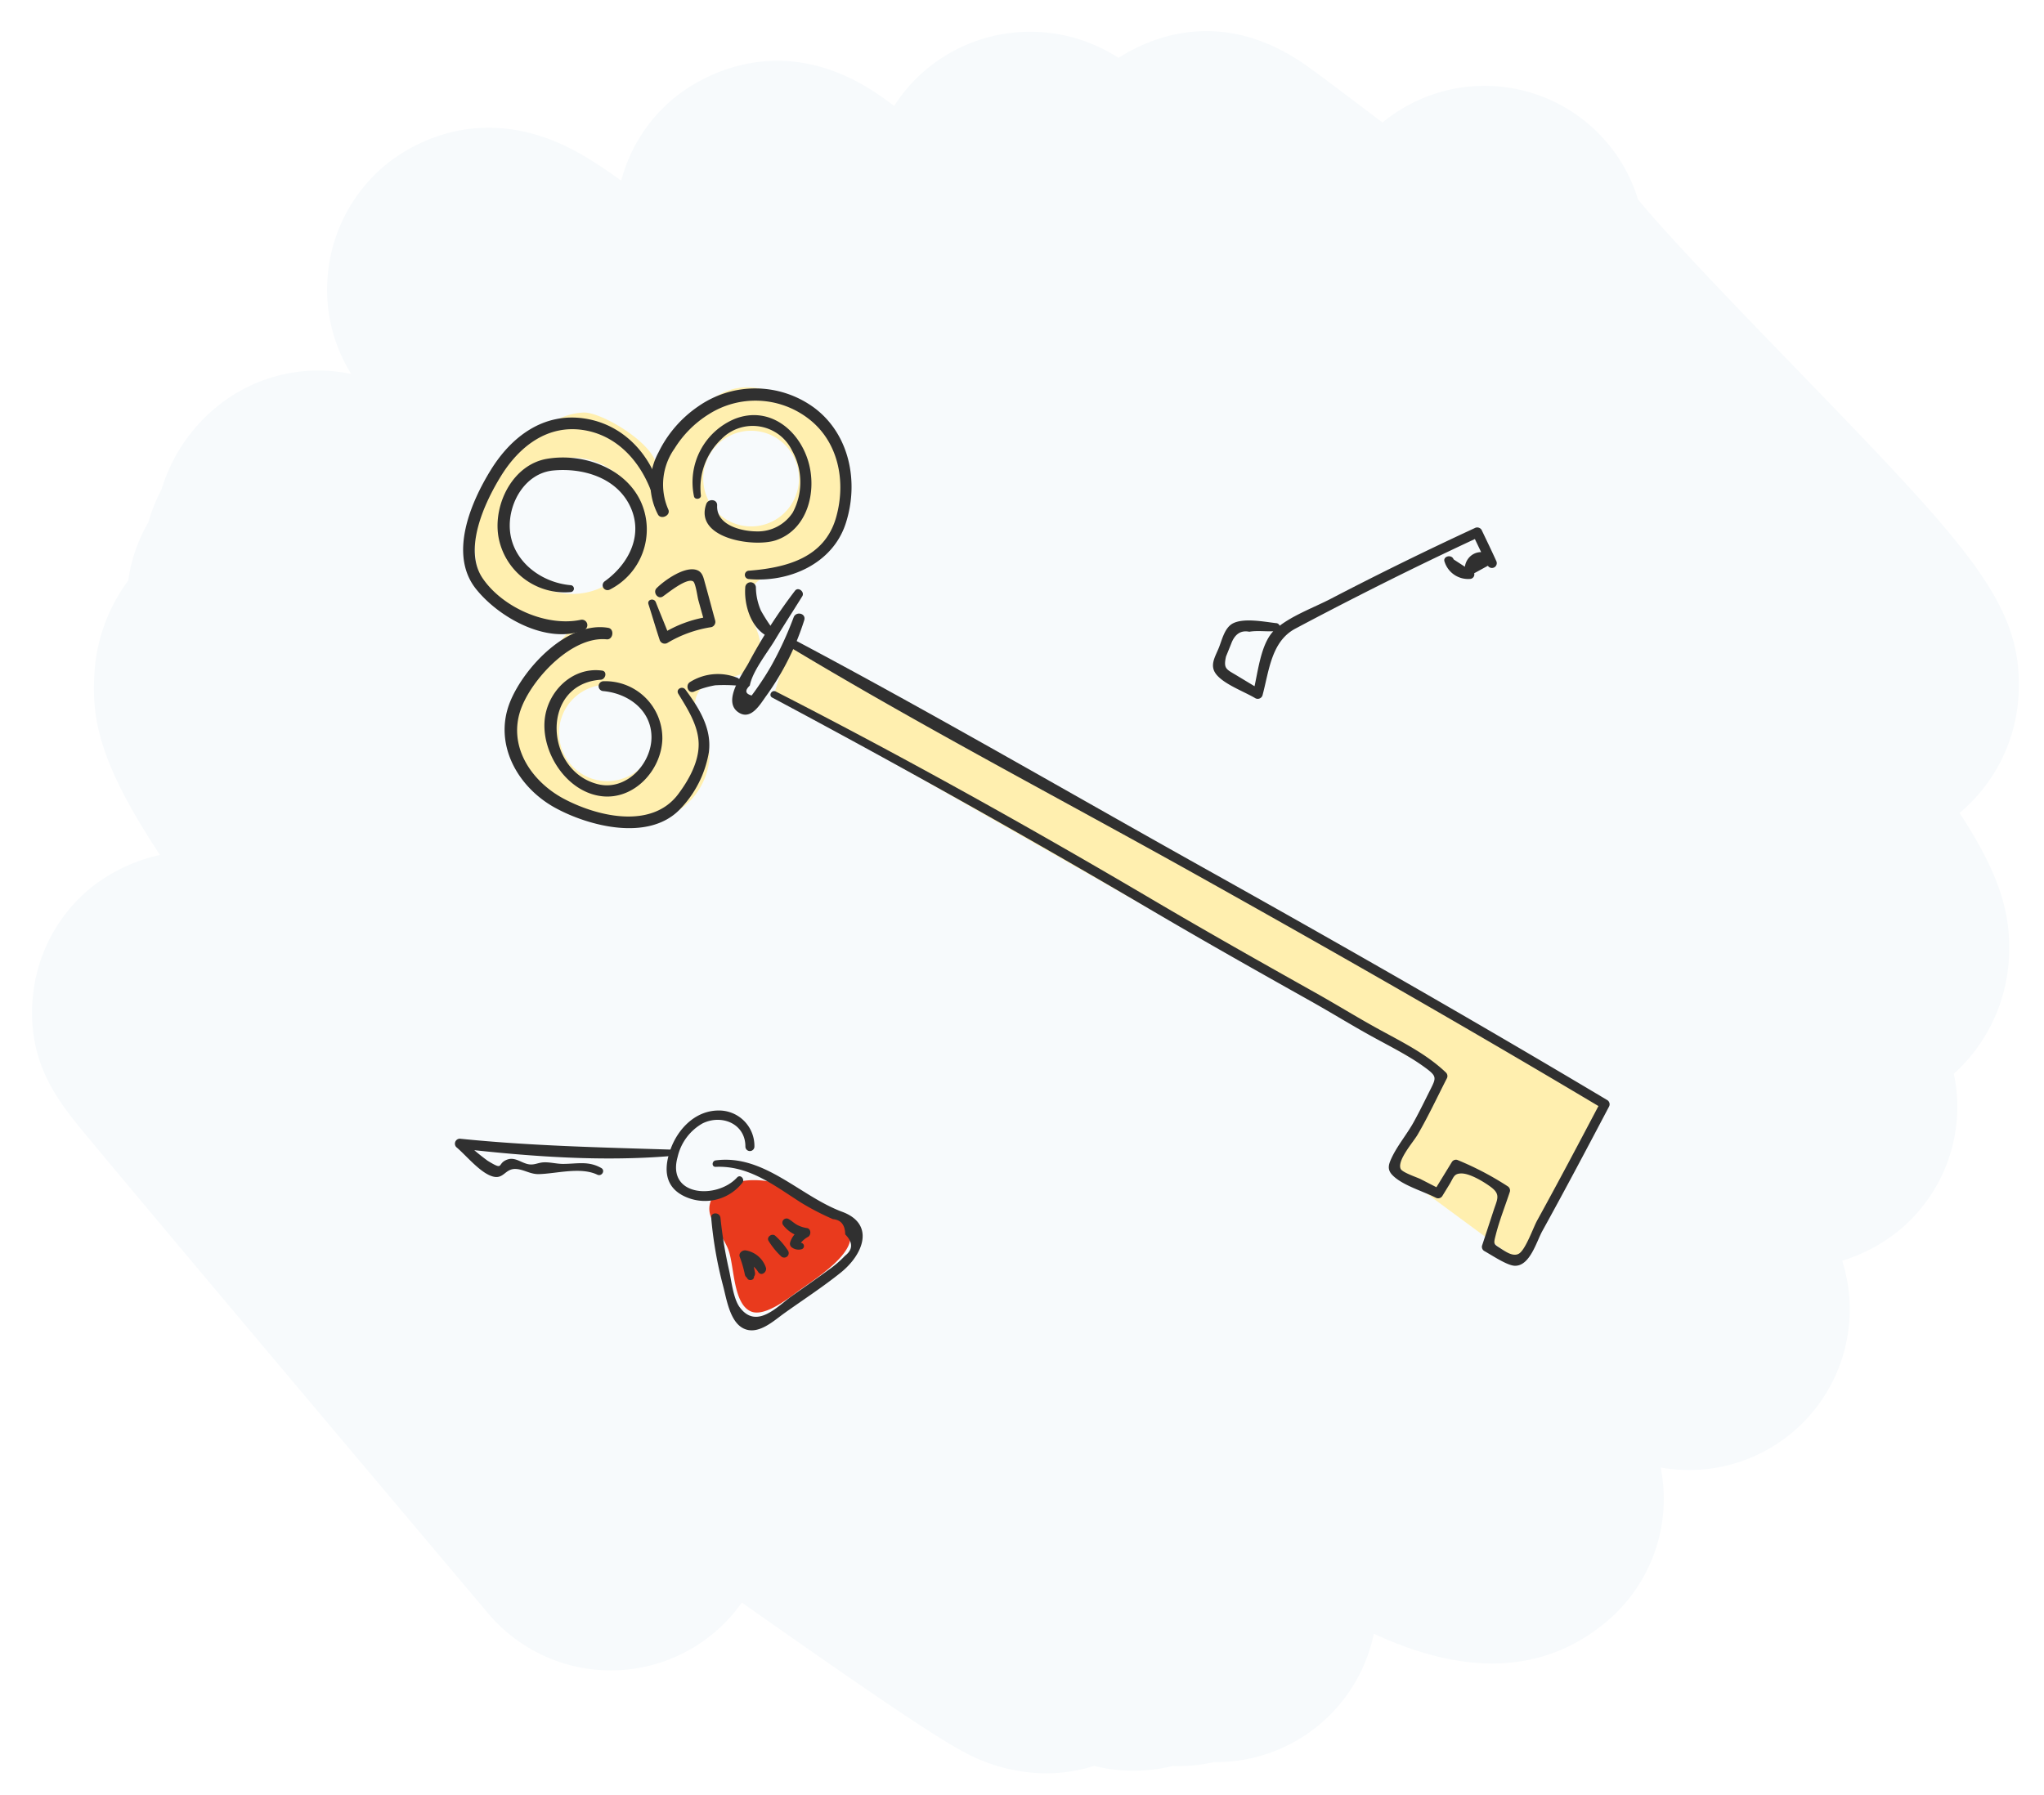 <svg xmlns="http://www.w3.org/2000/svg" viewBox="0 0 255 224"><defs><style>.cls-1{fill:#f7fafc;}.cls-2{fill:#e93a1d;}.cls-3{fill:#ffefaf;}.cls-4{fill:#303030;}</style></defs><title>DN_Service-SEO-img-8</title><g id="back"><path class="cls-1" d="M130.488,221.29a21.692,21.692,0,0,1-10.281-2.689c-.952-.509-2.036-1.148-3.41-2.014-2.006-1.263-4.706-3.054-8.255-5.477-4.14-2.825-9.497-6.554-15.992-11.131a20.016,20.016,0,0,1-31.637,1.368s-13.062-15.487-26.122-31.011c-6.537-7.771-13.074-15.55-17.975-21.405-2.473-2.954-4.532-5.423-5.974-7.162-3.506-4.232-7.48-9.029-6.757-17.266a19.997,19.997,0,0,1,7.037-13.543,21.047,21.047,0,0,1,8.839-4.274C12.286,95.106,11.499,89.66,11.76,84.389a21.602,21.602,0,0,1,4.237-11.942,19.961,19.961,0,0,1,2.516-7.281,20.635,20.635,0,0,1,1.63-4.071A21.201,21.201,0,0,1,26.855,50.92,19.968,19.968,0,0,1,43.82,46.668,19.799,19.799,0,0,1,40.883,34.424a20.11,20.11,0,0,1,7.089-13.735c2.623-2.2,12.148-8.771,24.923-1.208,1.323.782,2.81,1.769,4.607,3.06a19.905,19.905,0,0,1,6.481-10.218c1.972-1.655,12.474-9.456,25.584-.535.609.415,1.263.886,1.983,1.431a19.982,19.982,0,0,1,4.001-4.556,20.243,20.243,0,0,1,23.047-2.014c.321.179.642.366.964.566C143.586,4.63,152.6.729,163.164,8.314c.685.491,1.676,1.222,2.93,2.158,1.661,1.241,3.829,2.879,6.381,4.817a20.011,20.011,0,0,1,31.873,9.589c3.809,4.67,12.821,13.985,19.08,20.454,22.271,23.019,28.994,29.966,28.402,41.361a20.642,20.642,0,0,1-7.303,14.702c-.021.018-.042.035-.064.053,5.011,7.64,6.483,12.597,6.153,18.235a20.906,20.906,0,0,1-6.865,14.31,19.997,19.997,0,0,1-6.716,19.451,20.99,20.99,0,0,1-7.212,3.88,20.049,20.049,0,0,1-22.644,25.804,19.998,19.998,0,0,1-6.758,19.232c-7.65,6.419-17.403,6.92-29.023,1.501a20.123,20.123,0,0,1-19.738,16.032c-.078,0-.157-.001-.236-.002a19.95,19.95,0,0,1-5.144.48,20.096,20.096,0,0,1-9.781-.01A19.975,19.975,0,0,1,130.488,221.29ZM36.893,141.549l-.073.061Z"/></g><g id="Layer_2" data-name="Layer 2"><path class="cls-2" d="M88.852,152.191c.518,1.212,1.489,2.452,1.979,3.662.809,1.996.567,6.962,2.944,7.832,1.635.599,4.42-1.536,5.59-2.407,1.852-1.378,6.641-4.275,6.729-6.823.065-1.885-4.621-4.749-6.181-5.622-2.837-1.587-7.221-2.388-10.043-.353A2.716,2.716,0,0,0,88.852,152.191Z"/><polygon class="cls-3" points="98.568 80.152 200.211 137.796 189.406 157.363 173.858 145.898 179.979 134.276 96.56 86.67 98.568 80.152"/><path class="cls-3" d="M96.899,49.1c-8.48-3.362-11.768,5.115-15.239,10.335,1.966-2.957-6.374-8.056-8.848-7.956-4.079.163-7.643,3.779-9.874,6.857-2.677,3.692-4.75,8.904-3.1,13.45,2.086,5.747,6.898,5.301,11.884,6.082-5.027,6.308-11.564,10.54-6.045,19.499,1.538,2.497,4.506,4.254,7.775,5.092,3.946,1.011,8.33.683,11.168-1.301A8.727,8.727,0,0,0,88.51,94.654c.135-2.382-1.693-3.831-1.82-5.939-.328-5.449,5.617-2.559,7.656-6.332,1.564-2.894-1.159-4.812-.86-7.493.385-3.463,2.75-2.722,5.302-3.978a12.62,12.62,0,0,0,5.778-5.887C107.393,58.771,102.928,51.49,96.899,49.1ZM71.412,74.117a8.506,8.506,0,1,1,8.506-8.506A8.506,8.506,0,0,1,71.412,74.117Zm4.348,23.36A6.017,6.017,0,1,1,81.777,91.46,6.017,6.017,0,0,1,75.76,97.477ZM93.701,65.691a5.97,5.97,0,1,1,5.97-5.97A5.97,5.97,0,0,1,93.701,65.691Z"/><path class="cls-4" d="M96.338,87.049q23.709,12.64,46.884,26.278c6.721,3.963,13.505,7.793,20.31,11.608,2.543,1.426,5.025,2.964,7.577,4.372,1.529.844,3.086,1.636,4.585,2.533a25.968,25.968,0,0,1,2.225,1.474c1.286.961,1.263,1.189.588,2.529-.707,1.402-1.388,2.819-2.149,4.192-.831,1.501-2.013,2.896-2.737,4.435-.376.8-.597,1.435.058,2.134,1.216,1.296,3.858,2.039,5.44,2.852a.614.614,0,0,0,.822-.215l.887-1.448c.54-.881.53-1.357,1.498-1.361,1.081-.004,2.847,1.074,3.688,1.706,1.221.917.781,1.51.327,2.893l-1.445,4.402a.606.606,0,0,0,.276.678c.9.491,2.823,1.805,3.796,1.839,1.892.066,2.715-3.011,3.445-4.333,2.838-5.138,5.582-10.325,8.317-15.518a.613.613,0,0,0-.215-.822c-16.723-9.984-33.638-19.636-50.637-29.14C132.89,98.64,116.025,88.815,98.832,79.699a.525.525,0,0,0-.529.906c16.663,10.042,33.987,19.076,50.968,28.57,16.999,9.504,33.914,19.156,50.637,29.14l-.215-.822c-2.613,4.959-5.23,9.915-7.934,14.824-.481.872-1.453,3.688-2.295,4.139-.689.369-1.561-.218-2.171-.615-.98-.637-1.008-.505-.661-1.85.46-1.78,1.16-3.536,1.734-5.282a.611.611,0,0,0-.276-.678,37.812,37.812,0,0,0-6.291-3.292.603.603,0,0,0-.678.276l-2.218,3.62.822-.215-2.493-1.281c-.401-.206-2.294-.825-2.493-1.281-.461-1.057,1.567-3.333,2.098-4.239,1.337-2.282,2.453-4.688,3.659-7.039a.617.617,0,0,0-.094-.728c-2.524-2.411-5.663-3.909-8.688-5.581-2.551-1.41-5.034-2.946-7.577-4.372-6.805-3.816-13.589-7.646-20.31-11.608C128.386,103.185,112.74,94.456,96.782,86.29c-.501-.257-.945.492-.444.759Z"/><path class="cls-4" d="M99.01,77.035a43.78,43.78,0,0,1-2.839,6.134c-.506.879-1.056,1.732-1.636,2.564q-.37.537-.763,1.057-1.196-.326-.227-1.242c.32-1.782,2.214-4.144,3.123-5.662,1.107-1.847,2.285-3.65,3.42-5.48.335-.541-.493-1.217-.902-.696a65.632,65.632,0,0,0-5.82,9.06c-.706,1.291-3.293,4.739-1.248,6.119,1.557,1.051,2.701-.976,3.467-2.041a33.259,33.259,0,0,0,4.746-9.45c.269-.857-1.011-1.171-1.322-.364Z"/><path class="cls-4" d="M92.973,73.326c-.15,2.099.642,4.804,2.546,5.949a.623.623,0,0,0,.846-.846,21.219,21.219,0,0,1-1.433-2.231,7.464,7.464,0,0,1-.629-2.873.665.665,0,0,0-1.33,0Z"/><path class="cls-4" d="M92.064,84.612a6.534,6.534,0,0,0-6.005.514c-.577.385-.231,1.456.501,1.189a11.668,11.668,0,0,1,2.664-.799,20.107,20.107,0,0,1,2.588.024.502.502,0,0,0,.251-.928Z"/><path class="cls-4" d="M93.425,72.258c5.02.459,10.45-1.901,12.086-6.946,1.663-5.127.504-11.1-3.914-14.414A12.423,12.423,0,0,0,87.06,50.745a14.773,14.773,0,0,0-4.921,5.729,8.242,8.242,0,0,0-.077,7.686c.335.738,1.625.207,1.323-.558a7.768,7.768,0,0,1,.766-7.629A13.276,13.276,0,0,1,88.44,51.681a10.849,10.849,0,0,1,12.307.477c3.862,2.865,4.837,7.914,3.56,12.41-1.438,5.065-6.238,6.284-10.883,6.647a.522.522,0,0,0,0,1.043Z"/><path class="cls-4" d="M84.624,86.577c1.153,1.89,2.512,3.971,2.538,6.264.025,2.243-1.237,4.502-2.552,6.257-3.284,4.384-9.973,2.823-14.166.633-4.227-2.208-7.285-6.808-5.324-11.597,1.517-3.706,6.317-8.768,10.563-8.355.811.079,1.005-1.294.194-1.433C70.858,77.484,65.42,83.241,63.661,87.52c-2.172,5.285.908,10.74,5.651,13.312,4.271,2.316,11.599,4.155,15.469.202a13.463,13.463,0,0,0,3.659-7.196c.368-2.984-1.242-5.481-2.925-7.782-.383-.524-1.244-.059-.89.52Z"/><path class="cls-4" d="M82.586,62.121c-.956-4.939-4.545-9.137-9.681-9.9-5.107-.758-9.095,2.251-11.668,6.411-2.533,4.095-5.28,10.566-1.854,14.863,2.844,3.568,8.832,6.925,13.406,5.16a.677.677,0,0,0-.36-1.305c-4.268.885-9.746-1.546-12.224-5.199-2.462-3.629.266-9.473,2.31-12.773,2.28-3.682,5.832-6.465,10.4-5.691,4.5.762,7.465,4.533,8.683,8.705a.513.513,0,0,0,.989-.273Z"/><path class="cls-4" d="M71.191,73.024c-3.664-.32-7.227-2.957-7.57-6.816-.297-3.349,1.854-7.158,5.396-7.497,3.608-.345,7.672.82,9.453,4.186,1.937,3.66.07,7.4-3.008,9.628a.607.607,0,0,0,.612,1.047,8.412,8.412,0,0,0,3.948-10.797c-1.884-4.361-7.261-6.282-11.767-5.524-4.266.718-6.71,5.622-6.088,9.626a8.39,8.39,0,0,0,9.023,7.007.431.431,0,0,0,0-.861Z"/><path class="cls-4" d="M87.44,61.815a8.361,8.361,0,0,1,2.555-7.019,5.459,5.459,0,0,1,8.829,1.448,8.054,8.054,0,0,1,.077,7.711A5.205,5.205,0,0,1,94.33,66.31c-1.883-.022-4.981-.789-4.863-3.23.04-.818-1.109-.884-1.358-.184-1.534,4.317,5.976,5.446,8.702,4.517,3.973-1.354,5.117-6.134,4.032-9.815-1.187-4.027-4.946-6.982-9.168-5.33a8.562,8.562,0,0,0-5.097,9.663c.091.48.915.378.863-.117Z"/><path class="cls-4" d="M75.106,83.681c-3.786-.512-6.977,2.757-7.178,6.44-.222,4.074,2.886,8.719,7.117,9.233,4.058.493,7.463-3.238,7.586-7.11a7.112,7.112,0,0,0-7.369-7.234.616.616,0,0,0,0,1.23c3.062.277,5.958,2.324,6.013,5.665.055,3.352-3.117,6.814-6.646,5.961-6.704-1.621-7.239-12.52.324-13.046.604-.042.843-1.046.154-1.139Z"/><path class="cls-4" d="M80.898,75.393c.476,1.48.907,2.973,1.396,4.45a.662.662,0,0,0,.96.391,15.17,15.17,0,0,1,5.499-1.978.678.678,0,0,0,.469-.826c-.426-1.554-.834-3.114-1.271-4.664-.173-.614-.289-1.34-.956-1.609-1.502-.607-4.131,1.281-5.082,2.241-.506.511.164,1.459.792,1.026.647-.447,2.972-2.358,3.764-1.876.314.191.541,1.941.649,2.328q.406,1.455.809,2.911l.469-.826a15.146,15.146,0,0,0-5.801,2.145l.96.391c-.558-1.461-1.17-2.899-1.741-4.354-.218-.556-1.106-.341-.915.252Z"/><path class="cls-4" d="M159.178,77.757c-1.452-.169-3.966-.667-5.339.019-1.058.529-1.374,2.04-1.774,3.034-.471,1.17-1.193,2.216-.352,3.312.97,1.264,3.526,2.184,4.89,3.003a.623.623,0,0,0,.905-.368c.816-3.044,1.09-6.714,4.09-8.31q3.783-2.013,7.604-3.958,7.633-3.899,15.409-7.508l-.857-.225c.618,1.284,1.224,2.574,1.868,3.845l.945-.73c-1.652-2.091-4.42-.512-3.732,1.963l.539-.708-2.025-1.319c-.266-.703-1.411-.374-1.124.31a3.075,3.075,0,0,0,3.15,2.127.565.565,0,0,0,.539-.708l1.708-.936a.603.603,0,0,0,1.04-.608c-.587-1.3-1.212-2.582-1.826-3.87A.64.64,0,0,0,183.98,65.9q-9.077,4.198-17.949,8.817c-2.192,1.141-5.152,2.191-6.992,3.87s-2.109,5.585-2.719,7.844l.905-.368-2.897-1.748c-1.344-.811-1.715-.842-1.378-2.385l.637-1.574q.674-1.842,2.27-1.524c1.046-.185,2.247.02,3.319-.079a.498.498,0,0,0,0-.996Z"/><path class="cls-4" d="M91.951,146.938c-2.515,2.741-8.806,2.382-7.414-2.566a6.464,6.464,0,0,1,3.097-4.18c2.387-1.188,5.382.026,5.358,2.906a.563.563,0,0,0,1.125,0,4.418,4.418,0,0,0-4.548-4.521c-2.89.043-5.06,2.365-5.952,4.939-.886,2.556-.611,4.846,2.144,5.931a5.939,5.939,0,0,0,6.849-1.849c.357-.459-.242-1.113-.659-.659Z"/><path class="cls-4" d="M89.293,145.606c4.178-.18,7.337,2.365,10.672,4.485a32.571,32.571,0,0,0,3.954,2.044q1.503.133,1.527,1.902,1.478,1.495-.028,2.668a13.12,13.12,0,0,1-2.122,1.81c-1.489,1.1-3.018,2.152-4.526,3.227-1.767,1.26-4.401,4.235-6.498,1.372-.806-1.1-1.029-3.376-1.339-4.712a54.598,54.598,0,0,1-1.052-6.435c-.08-.726-1.22-.746-1.154,0a49.726,49.726,0,0,0,1.48,8.483c.426,1.594.833,4.498,2.559,5.327,1.827.878,3.761-.965,5.103-1.922,2.342-1.672,4.788-3.257,7.03-5.06,2.828-2.275,4.283-6.052.165-7.58-5.279-1.959-9.738-7.206-15.771-6.416-.499.065-.535.832,0,.809Z"/><path class="cls-4" d="M83.738,143.456c-8.813-.272-17.595-.463-26.374-1.363a.623.623,0,0,0-.437,1.054c1.224,1.016,3.027,3.285,4.61,3.677,1.327.329,1.48-1.02,2.821-.952.988.05,1.799.669,2.868.642,2.199-.057,5.201-.93,7.293.071.554.265,1.037-.524.488-.835-1.6-.906-2.979-.518-4.75-.51-.81.004-1.647-.237-2.449-.195-.739.039-1.221.42-2.05.198-.846-.227-1.561-.877-2.484-.54-1.341.491-.294,1.46-2.448.137A27.303,27.303,0,0,1,57.8,142.273l-.437,1.054c8.677.987,17.654,1.655,26.374.925a.399.399,0,0,0,0-.797Z"/><path class="cls-4" d="M94.063,159.303l-.019-.192-.226.393.063-.029a.656.656,0,0,0,.296-.728,11.771,11.771,0,0,0-.624-2.246l-.807.807a3.478,3.478,0,0,1,1.883,1.478c.4.47,1.027-.051.94-.547a3.211,3.211,0,0,0-2.474-2.196c-.445-.107-.995.315-.807.807a14,14,0,0,1,.646,2.24.657.657,0,0,0,.622.473l.033.003-.439-.335.039.19c.101.484.925.385.875-.118Z"/><path class="cls-4" d="M95.905,154.883a9.644,9.644,0,0,0,1.544,1.893.562.562,0,0,0,.879-.678,9.562,9.562,0,0,0-1.58-1.864c-.415-.422-1.202.141-.842.65Z"/><path class="cls-4" d="M99.908,155.089a.264.264,0,0,1-.264-.188v.59a2.878,2.878,0,0,1,1.165-1.147c.415-.238.386-1.016-.144-1.101a3.682,3.682,0,0,1-1.238-.406c-.373-.208-.676-.507-1.044-.721a.525.525,0,0,0-.714.714,3.981,3.981,0,0,0,2.674,1.575v-1.162a2.709,2.709,0,0,0-1.769,1.798.573.573,0,0,0,.15.569,1.407,1.407,0,0,0,1.289.274.406.406,0,0,0-.107-.794Z"/></g></svg>